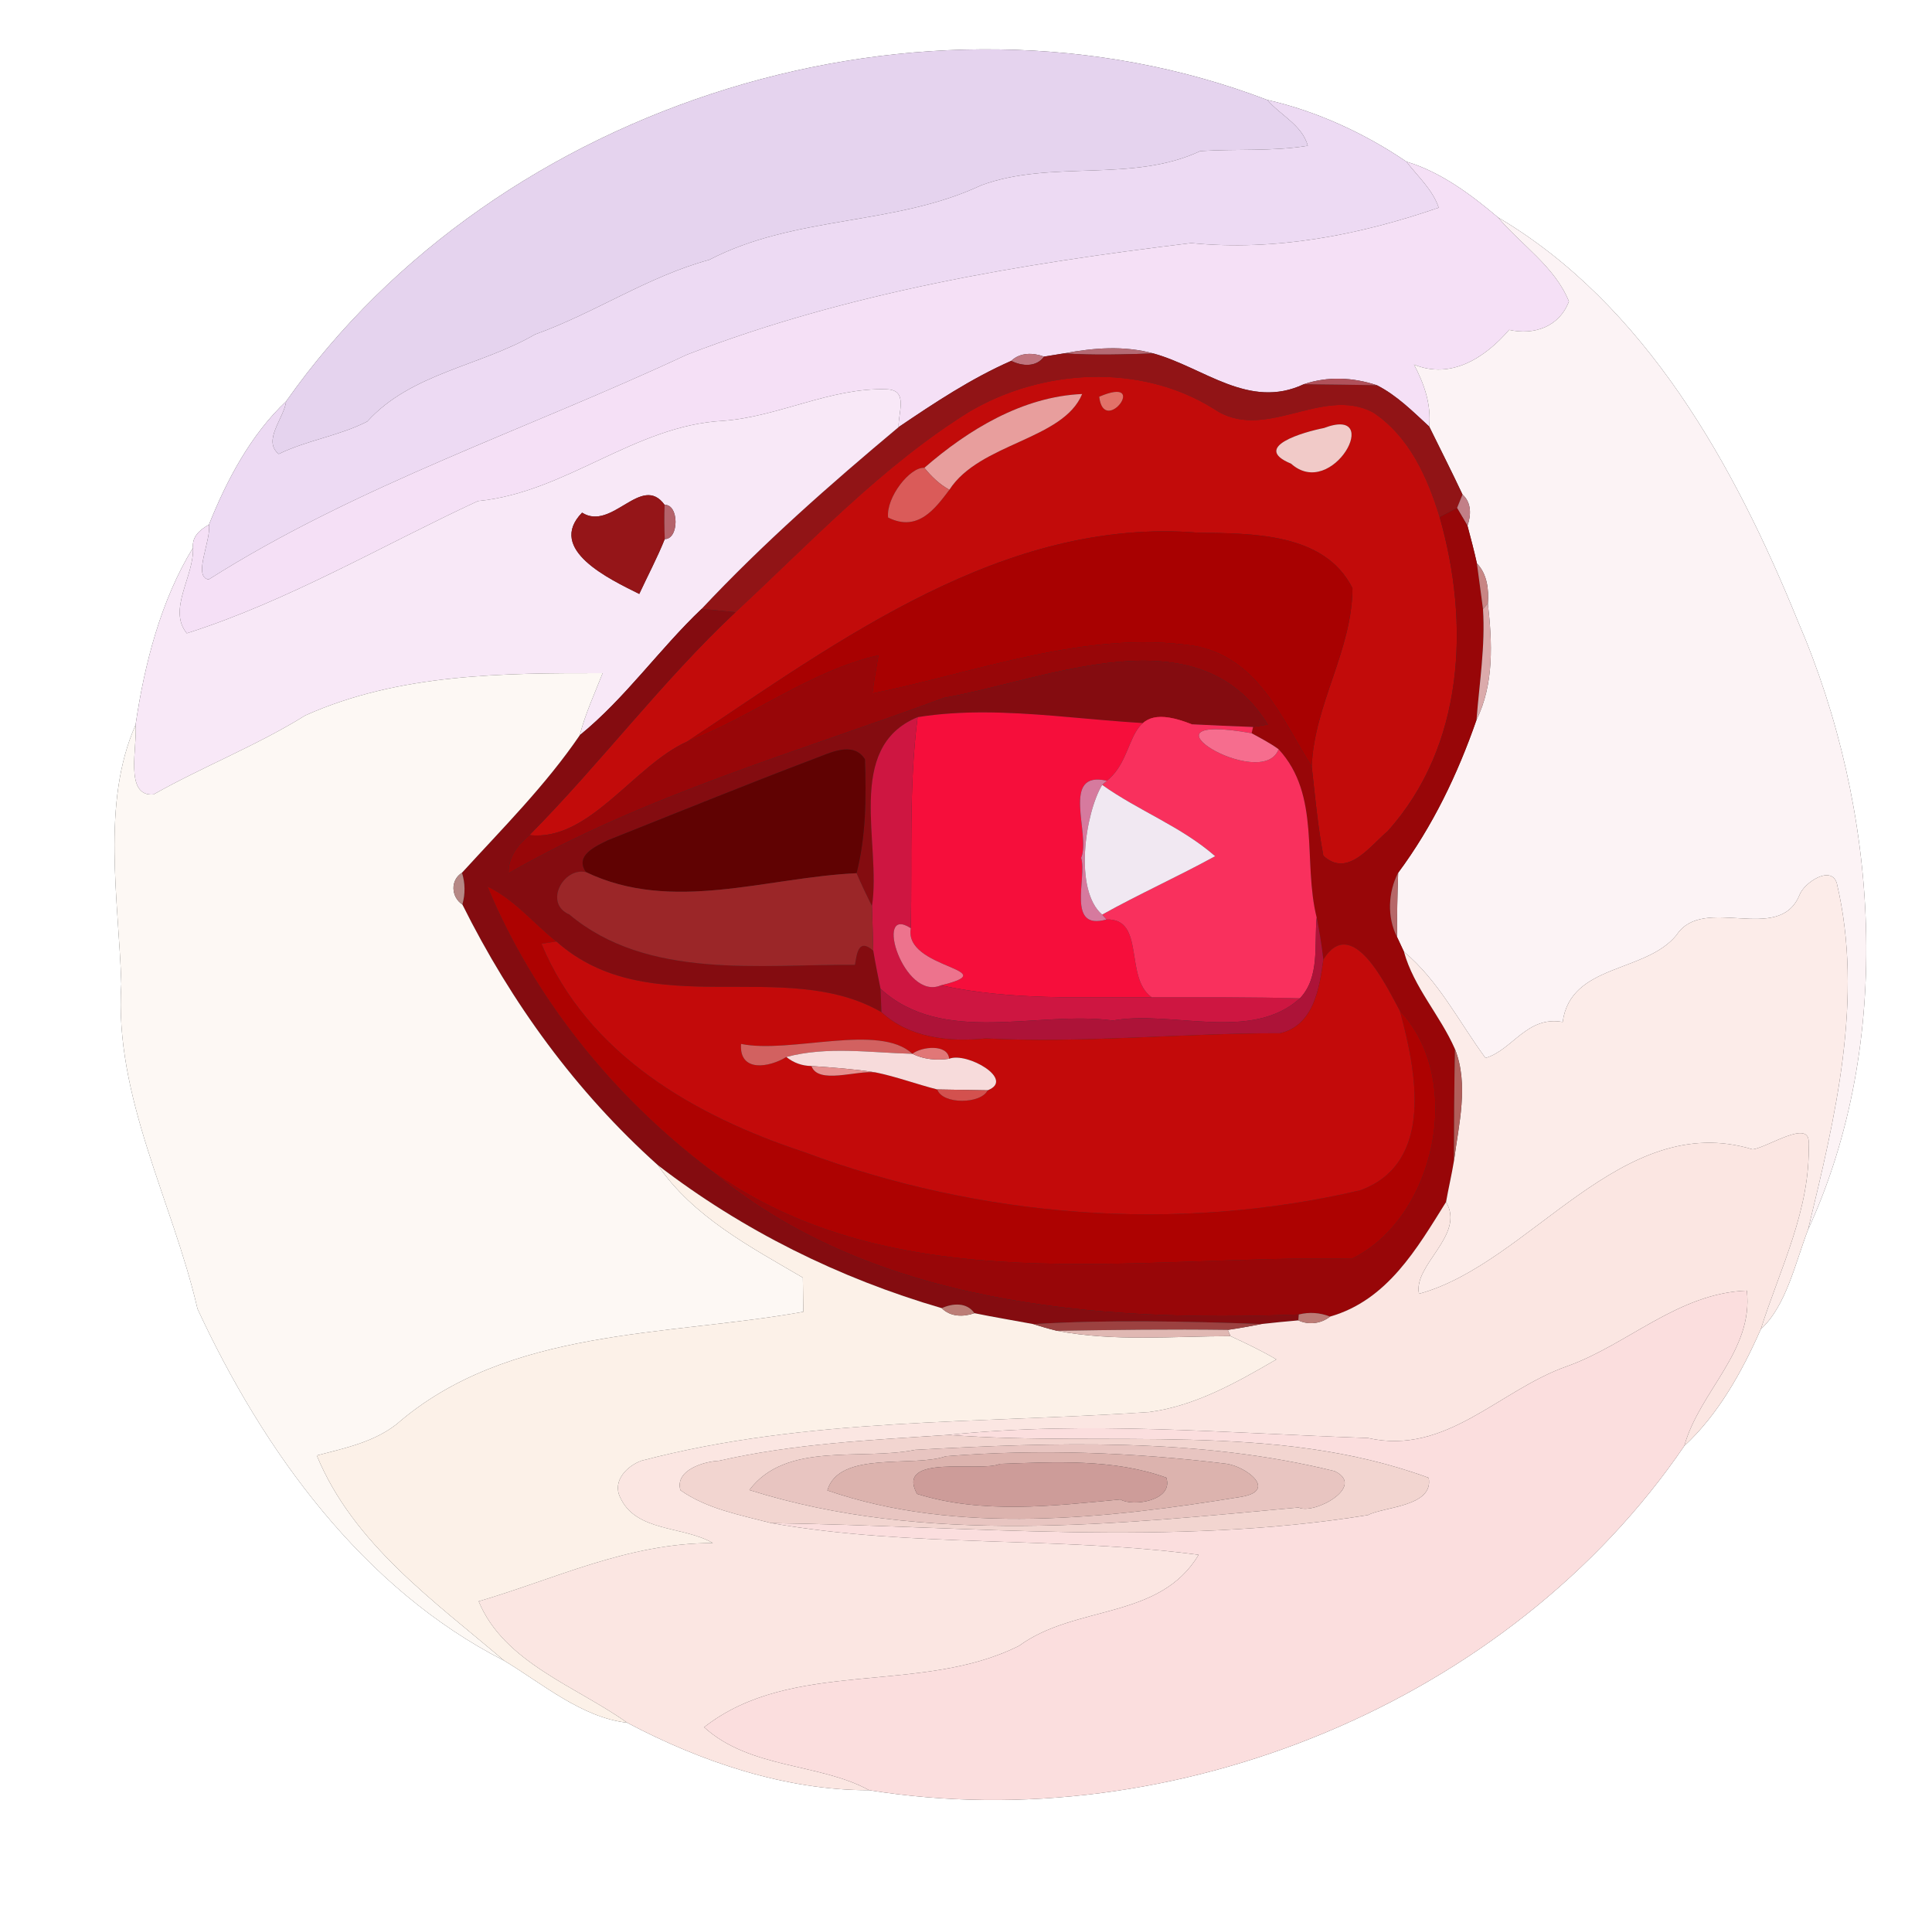 <?xml version="1.0" encoding="UTF-8" ?>
<!DOCTYPE svg PUBLIC "-//W3C//DTD SVG 1.1//EN" "http://www.w3.org/Graphics/SVG/1.1/DTD/svg11.dtd">
<svg width="250pt" height="247pt" viewBox="0 0 250 247" version="1.1" xmlns="http://www.w3.org/2000/svg">
<rect x="0" y="0" width="250" height="247" fill="#333333" stroke="none"/>
<g id="#ffffffff">
<path fill="#ffffff" opacity="1.00" d=" M 0.00 0.00 L 250.00 0.00 L 250.00 247.00 L 0.00 247.00 L 0.00 0.00 M 37.03 51.92 C 32.46 56.23 29.33 62.13 27.04 67.88 C 25.88 68.54 24.83 69.40 24.97 70.88 C 20.83 77.64 18.69 85.91 17.54 93.80 C 13.07 103.90 15.37 116.49 15.70 127.31 C 14.74 141.92 22.33 155.41 25.56 169.36 C 34.10 187.77 46.92 205.52 65.24 214.87 C 70.21 217.86 75.27 222.22 81.16 222.90 C 90.70 227.96 101.71 231.66 112.47 231.63 C 151.93 237.96 195.36 220.23 217.95 187.08 C 222.33 183.04 225.44 177.45 227.85 171.97 C 231.12 169.00 232.31 163.41 233.96 159.10 C 245.13 134.84 243.21 104.83 232.63 80.34 C 224.45 60.22 212.93 39.42 193.83 28.12 C 190.32 25.15 186.43 22.25 182.00 20.92 C 176.64 17.27 170.34 14.36 163.99 12.93 C 119.67 -4.04 64.40 13.04 37.03 51.92 Z" />
</g>
<g id="#e5d3eeff">
<path fill="#e5d3ee" opacity="1.00" d=" M 37.03 51.92 C 64.40 13.04 119.67 -4.04 163.99 12.93 C 165.70 14.93 168.49 16.17 169.23 18.86 C 164.61 19.62 159.94 19.24 155.31 19.55 C 146.45 23.70 136.12 20.62 126.98 23.97 C 115.78 29.24 102.92 27.82 91.77 33.62 C 83.82 35.78 76.95 40.51 69.23 43.27 C 62.18 47.37 53.21 48.26 47.53 54.53 C 43.93 56.39 39.74 56.95 36.07 58.74 C 33.92 57.02 36.76 54.10 37.03 51.92 Z" />
</g>
<g id="#eddaf3ff">
<path fill="#eddaf3" opacity="1.00" d=" M 163.99 12.93 C 170.34 14.36 176.64 17.27 182.00 20.92 C 183.46 22.85 185.39 24.53 186.17 26.87 C 175.93 30.41 165.02 32.53 154.15 31.45 C 132.02 34.13 109.74 37.83 88.89 45.89 C 68.28 55.54 46.22 62.79 27.00 74.98 C 24.91 74.64 27.34 69.94 27.04 67.88 C 29.33 62.13 32.46 56.23 37.03 51.92 C 36.76 54.10 33.92 57.02 36.07 58.74 C 39.74 56.95 43.93 56.39 47.53 54.53 C 53.21 48.26 62.18 47.37 69.23 43.27 C 76.95 40.51 83.82 35.78 91.77 33.62 C 102.92 27.82 115.78 29.24 126.98 23.97 C 136.12 20.62 146.45 23.70 155.31 19.55 C 159.94 19.24 164.61 19.62 169.23 18.86 C 168.49 16.17 165.70 14.93 163.99 12.93 Z" />
</g>
<g id="#f5e0f6ff">
<path fill="#f5e0f6" opacity="1.00" d=" M 182.00 20.92 C 186.43 22.25 190.32 25.15 193.83 28.12 C 196.87 31.71 201.20 34.50 203.02 39.00 C 201.77 42.28 198.52 43.41 195.28 42.68 C 192.17 46.29 187.77 49.14 182.97 47.17 C 184.29 49.66 185.22 52.31 184.94 55.19 C 182.82 53.24 180.75 51.15 178.16 49.84 C 175.05 48.81 171.79 48.67 168.72 49.71 C 161.62 53.05 155.80 47.55 149.25 45.73 C 145.43 44.69 141.52 45.00 137.70 45.72 C 137.05 45.82 135.75 46.04 135.10 46.14 C 133.68 45.62 132.02 45.58 130.85 46.69 C 125.67 48.97 120.95 52.10 116.28 55.26 C 116.20 53.41 117.60 50.45 114.73 50.37 C 107.47 50.13 100.77 53.92 93.57 54.45 C 82.11 55.05 73.22 63.74 61.84 64.83 C 49.48 70.56 37.31 77.76 24.17 81.94 C 21.65 78.86 25.15 74.52 24.97 70.88 C 24.83 69.40 25.88 68.54 27.04 67.88 C 27.34 69.94 24.91 74.64 27.00 74.98 C 46.22 62.79 68.28 55.54 88.89 45.89 C 109.74 37.83 132.02 34.13 154.15 31.45 C 165.02 32.53 175.93 30.41 186.17 26.87 C 185.39 24.53 183.46 22.85 182.00 20.92 Z" />
</g>
<g id="#fcf3f5ff">
<path fill="#fcf3f5" opacity="1.00" d=" M 193.83 28.12 C 212.93 39.42 224.45 60.22 232.63 80.34 C 243.21 104.83 245.13 134.84 233.96 159.10 C 237.48 144.57 241.20 129.22 237.69 114.31 C 236.98 111.84 233.39 114.22 232.83 115.86 C 230.13 122.25 220.45 115.66 216.95 120.97 C 212.95 125.93 203.24 124.65 202.21 132.23 C 197.57 131.39 195.71 135.88 192.22 136.89 C 188.79 132.23 186.18 126.91 181.67 123.14 C 181.44 122.66 180.99 121.70 180.77 121.22 C 180.77 118.45 180.82 115.69 180.92 112.93 C 185.37 106.93 188.62 100.18 191.06 93.14 C 193.35 88.48 193.10 83.13 192.53 78.10 C 192.67 76.25 192.44 74.28 191.11 72.89 C 190.75 71.26 190.32 69.64 189.89 68.02 C 190.37 66.66 190.43 65.03 189.25 63.99 C 187.86 61.03 186.38 58.12 184.94 55.19 C 185.22 52.31 184.29 49.66 182.97 47.17 C 187.77 49.14 192.17 46.29 195.28 42.68 C 198.52 43.41 201.77 42.28 203.02 39.00 C 201.20 34.50 196.87 31.71 193.83 28.12 Z" />
</g>
<g id="#b56a74ff">
<path fill="#b56a74" opacity="1.00" d=" M 137.70 45.72 C 141.52 45.00 145.43 44.69 149.25 45.73 C 145.39 45.86 141.55 45.99 137.70 45.72 Z" />
</g>
<g id="#c0747eff">
<path fill="#c0747e" opacity="1.00" d=" M 130.85 46.69 C 132.02 45.58 133.68 45.62 135.10 46.14 C 134.09 47.55 132.23 47.38 130.85 46.69 Z" />
</g>
<g id="#911416ff">
<path fill="#911416" opacity="1.00" d=" M 135.10 46.14 C 135.75 46.04 137.05 45.82 137.70 45.72 C 141.55 45.99 145.39 45.86 149.25 45.73 C 155.80 47.55 161.62 53.05 168.72 49.71 C 171.85 49.73 175.01 49.80 178.16 49.84 C 180.75 51.15 182.82 53.24 184.94 55.19 C 186.38 58.12 187.86 61.03 189.25 63.99 C 189.08 64.42 188.72 65.29 188.54 65.73 C 187.79 66.12 187.04 66.51 186.29 66.90 C 184.70 61.71 182.34 56.44 177.66 53.35 C 171.02 49.86 163.59 57.39 157.04 52.88 C 147.53 46.95 134.82 47.69 125.33 53.33 C 114.05 60.37 104.87 70.22 95.17 79.21 C 93.71 79.07 92.25 78.92 90.79 78.78 C 98.71 70.33 107.41 62.68 116.28 55.26 C 120.95 52.10 125.67 48.97 130.85 46.69 C 132.23 47.38 134.09 47.55 135.10 46.14 Z" />
</g>
<g id="#c20b0aff">
<path fill="#c20b0a" opacity="1.00" d=" M 125.33 53.33 C 134.82 47.69 147.53 46.95 157.04 52.88 C 163.59 57.39 171.02 49.86 177.66 53.35 C 182.34 56.44 184.70 61.71 186.29 66.90 C 190.22 80.63 189.50 96.51 179.55 107.56 C 177.23 109.51 174.37 113.62 171.24 110.72 C 170.52 106.91 170.17 103.04 169.74 99.20 C 170.03 91.18 174.98 84.15 175.01 76.11 C 171.38 68.85 161.87 69.04 155.02 68.92 C 130.00 66.90 108.67 82.81 88.92 95.95 C 82.03 99.03 76.24 108.94 68.51 108.05 C 77.73 98.74 85.61 88.19 95.17 79.21 C 104.87 70.22 114.05 60.37 125.33 53.33 M 119.61 60.53 C 117.78 60.38 114.64 64.34 114.92 66.96 C 118.76 68.89 121.02 65.80 122.85 63.37 C 126.77 57.30 137.57 56.94 140.03 50.98 C 132.34 51.31 125.29 55.59 119.61 60.53 M 142.24 51.33 C 142.84 56.56 148.88 48.48 142.24 51.33 M 171.32 55.38 C 168.75 55.88 161.83 57.84 167.06 59.99 C 172.43 64.81 179.15 52.40 171.32 55.38 Z" />
</g>
<g id="#b0515bff">
<path fill="#b0515b" opacity="1.00" d=" M 168.72 49.71 C 171.79 48.67 175.05 48.81 178.16 49.84 C 175.01 49.80 171.85 49.73 168.72 49.71 Z" />
</g>
<g id="#f8e8f7ff">
<path fill="#f8e8f7" opacity="1.00" d=" M 93.57 54.45 C 100.77 53.92 107.47 50.13 114.73 50.37 C 117.60 50.45 116.20 53.41 116.28 55.26 C 107.41 62.68 98.71 70.33 90.79 78.78 C 85.29 84.01 80.93 90.32 75.02 95.13 C 75.73 92.35 76.94 89.76 77.98 87.10 C 65.16 87.09 51.63 87.13 39.50 92.57 C 33.23 96.47 26.30 99.16 19.87 102.79 C 16.03 103.13 17.81 96.58 17.54 93.80 C 18.69 85.91 20.83 77.64 24.97 70.88 C 25.15 74.52 21.65 78.86 24.17 81.94 C 37.31 77.76 49.48 70.56 61.84 64.83 C 73.22 63.74 82.11 55.05 93.57 54.45 M 75.32 66.33 C 70.67 71.10 78.94 74.96 82.72 76.85 C 83.82 74.48 85.05 72.17 86.02 69.75 C 87.89 69.77 87.88 65.24 86.00 65.32 C 83.01 61.19 79.20 68.79 75.32 66.33 Z" />
</g>
<g id="#e89e9dff">
<path fill="#e89e9d" opacity="1.00" d=" M 119.61 60.53 C 125.29 55.59 132.34 51.31 140.03 50.98 C 137.57 56.94 126.77 57.30 122.85 63.37 C 121.57 62.67 120.52 61.65 119.61 60.53 Z" />
</g>
<g id="#e27269ff">
<path fill="#e27269" opacity="1.00" d=" M 142.24 51.33 C 148.88 48.48 142.84 56.56 142.24 51.33 Z" />
</g>
<g id="#f1cac8ff">
<path fill="#f1cac8" opacity="1.00" d=" M 171.32 55.38 C 179.15 52.40 172.43 64.81 167.06 59.99 C 161.83 57.84 168.75 55.88 171.32 55.38 Z" />
</g>
<g id="#da5b59ff">
<path fill="#da5b59" opacity="1.00" d=" M 114.92 66.96 C 114.64 64.34 117.78 60.38 119.61 60.53 C 120.52 61.65 121.57 62.67 122.85 63.37 C 121.02 65.80 118.76 68.89 114.92 66.96 Z" />
</g>
<g id="#951518ff">
<path fill="#951518" opacity="1.00" d=" M 75.32 66.33 C 79.20 68.79 83.01 61.19 86.00 65.32 C 85.95 66.80 85.96 68.27 86.02 69.75 C 85.05 72.17 83.82 74.48 82.72 76.85 C 78.94 74.96 70.67 71.10 75.32 66.33 Z" />
</g>
<g id="#c27f87ff">
<path fill="#c27f87" opacity="1.00" d=" M 189.25 63.99 C 190.43 65.03 190.37 66.66 189.89 68.02 C 189.55 67.45 188.88 66.30 188.54 65.73 C 188.72 65.29 189.08 64.42 189.25 63.99 Z" />
</g>
<g id="#b5636bff">
<path fill="#b5636b" opacity="1.00" d=" M 86.00 65.32 C 87.88 65.24 87.89 69.77 86.02 69.75 C 85.96 68.27 85.95 66.80 86.00 65.32 Z" />
</g>
<g id="#980608ff">
<path fill="#980608" opacity="1.00" d=" M 186.29 66.90 C 187.04 66.51 187.79 66.12 188.54 65.73 C 188.88 66.30 189.55 67.45 189.89 68.02 C 190.32 69.64 190.75 71.26 191.11 72.89 C 191.31 74.36 191.70 77.31 191.90 78.79 C 192.21 83.61 191.43 88.36 191.06 93.14 C 188.62 100.18 185.37 106.93 180.92 112.93 C 179.61 115.44 179.48 118.69 180.77 121.22 C 180.99 121.70 181.44 122.66 181.67 123.14 C 182.95 127.77 186.36 131.37 188.27 135.73 C 188.17 140.56 188.15 145.39 188.14 150.22 C 187.85 152.00 187.43 153.75 187.12 155.52 C 183.32 161.60 179.52 168.23 172.11 170.35 C 170.78 169.83 169.43 169.74 168.06 170.08 C 141.77 171.09 112.47 168.81 91.68 151.19 C 115.79 168.71 147.18 162.27 174.90 162.87 C 185.60 157.72 189.66 139.81 181.14 130.79 C 179.35 127.49 174.96 118.21 171.24 124.15 C 171.03 122.33 170.74 120.52 170.38 118.73 C 168.56 111.45 170.96 102.90 165.45 96.94 C 164.35 96.14 163.14 95.52 161.96 94.87 L 162.15 94.06 C 162.63 93.98 163.57 93.83 164.05 93.75 C 154.99 79.04 135.38 87.99 122.16 90.29 C 103.19 97.31 83.45 102.87 65.81 112.99 C 65.77 110.90 66.98 109.31 68.51 108.05 C 76.24 108.94 82.03 99.03 88.92 95.95 C 97.37 92.74 104.81 86.81 113.67 84.79 C 113.41 86.43 113.08 88.07 112.89 89.73 C 126.56 86.96 140.35 81.52 154.41 83.55 C 162.77 85.01 165.80 92.88 169.74 99.20 C 170.17 103.04 170.52 106.91 171.24 110.72 C 174.37 113.62 177.23 109.51 179.55 107.56 C 189.50 96.51 190.22 80.63 186.29 66.90 Z" />
</g>
<g id="#a80101ff">
<path fill="#a80101" opacity="1.00" d=" M 88.92 95.95 C 108.67 82.81 130.00 66.90 155.02 68.92 C 161.87 69.04 171.38 68.85 175.01 76.11 C 174.98 84.15 170.03 91.18 169.74 99.20 C 165.80 92.88 162.77 85.01 154.41 83.55 C 140.35 81.52 126.56 86.96 112.89 89.73 C 113.08 88.07 113.41 86.43 113.67 84.79 C 104.81 86.81 97.37 92.74 88.92 95.95 Z" />
</g>
<g id="#c88685ff">
<path fill="#c88685" opacity="1.00" d=" M 191.11 72.89 C 192.44 74.28 192.67 76.25 192.53 78.10 L 191.90 78.79 C 191.70 77.31 191.31 74.36 191.11 72.89 Z" />
</g>
<g id="#dbaaabff">
<path fill="#dbaaab" opacity="1.00" d=" M 192.53 78.10 C 193.10 83.13 193.35 88.48 191.06 93.14 C 191.43 88.36 192.21 83.61 191.90 78.79 L 192.53 78.10 Z" />
</g>
<g id="#840c10ff">
<path fill="#840c10" opacity="1.00" d=" M 75.02 95.13 C 80.93 90.32 85.29 84.01 90.79 78.78 C 92.25 78.92 93.71 79.07 95.17 79.21 C 85.61 88.19 77.73 98.74 68.51 108.05 C 66.98 109.31 65.77 110.90 65.81 112.99 C 83.45 102.87 103.19 97.31 122.16 90.29 C 135.38 87.99 154.99 79.04 164.05 93.75 C 163.57 93.83 162.63 93.98 162.15 94.06 C 159.50 93.96 156.85 93.85 154.21 93.71 C 142.47 93.89 130.30 90.93 118.74 92.79 C 109.21 96.72 114.09 109.23 112.83 117.25 C 112.14 115.84 111.45 114.43 110.84 112.98 C 112.06 108.18 112.10 103.14 111.92 98.23 C 110.36 95.81 107.33 97.47 105.27 98.21 C 96.36 101.59 87.53 105.19 78.68 108.71 C 77.07 109.50 74.32 110.70 75.83 112.84 C 72.89 112.18 70.34 116.89 73.67 118.32 C 83.78 126.81 98.40 124.75 110.63 124.83 C 110.89 123.13 111.18 121.42 113.00 123.00 C 113.27 124.65 113.61 126.29 113.94 127.93 C 113.97 128.69 114.03 130.20 114.06 130.96 C 101.50 123.70 84.02 132.52 72.00 121.82 C 69.03 119.46 66.56 116.36 63.08 114.71 C 69.06 129.10 79.29 141.78 91.68 151.19 C 112.47 168.81 141.77 171.09 168.06 170.08 L 168.00 170.84 C 166.42 170.98 164.84 171.13 163.26 171.31 C 153.41 170.96 143.54 170.73 133.70 171.32 C 131.15 170.84 128.62 170.43 126.09 169.91 C 125.11 168.47 123.25 168.62 121.86 169.26 C 108.58 165.39 96.09 159.20 85.13 150.76 C 74.54 141.27 66.15 129.73 59.83 117.03 C 60.22 115.65 60.20 114.28 59.78 112.92 C 65.04 107.16 70.61 101.60 75.02 95.13 Z" />
</g>
<g id="#fdf8f4ff">
<path fill="#fdf8f4" opacity="1.00" d=" M 39.50 92.57 C 51.63 87.13 65.16 87.09 77.98 87.10 C 76.94 89.76 75.73 92.35 75.02 95.13 C 70.61 101.60 65.04 107.16 59.78 112.92 C 58.24 113.88 58.37 116.07 59.83 117.03 C 66.15 129.73 74.54 141.27 85.13 150.76 C 89.71 157.46 97.06 161.31 103.89 165.31 L 103.95 169.73 C 86.31 172.92 65.74 171.73 51.31 184.28 C 48.31 186.62 44.58 187.38 40.99 188.32 C 45.70 199.74 56.14 207.12 65.24 214.87 C 46.92 205.52 34.10 187.77 25.56 169.36 C 22.33 155.41 14.74 141.92 15.70 127.31 C 15.37 116.49 13.07 103.90 17.54 93.80 C 17.81 96.58 16.03 103.13 19.87 102.79 C 26.30 99.16 33.23 96.47 39.50 92.57 Z" />
</g>
<g id="#f60e3bff">
<path fill="#f60e3b" opacity="1.00" d=" M 118.74 92.79 C 130.30 90.93 142.47 93.89 154.21 93.71 C 145.16 90.12 147.57 97.59 143.23 101.02 C 137.16 99.62 141.17 107.98 139.90 111.00 C 140.68 113.61 137.95 120.45 143.18 118.97 C 148.25 118.80 145.45 126.48 149.02 129.03 C 139.92 129.00 130.71 129.45 121.75 127.49 C 130.35 125.40 116.89 125.39 117.86 120.10 C 118.05 110.99 117.58 101.84 118.74 92.79 Z" />
</g>
<g id="#ce1641ff">
<path fill="#ce1641" opacity="1.00" d=" M 112.83 117.25 C 114.09 109.23 109.21 96.72 118.74 92.79 C 117.58 101.84 118.05 110.99 117.86 120.10 C 113.00 116.91 116.92 129.57 121.75 127.49 C 130.71 129.45 139.92 129.00 149.02 129.03 C 155.42 129.03 161.82 129.00 168.21 129.17 C 161.92 134.88 151.63 130.66 144.00 132.04 C 134.28 130.72 122.01 135.36 113.94 127.93 C 113.61 126.29 113.27 124.65 113.00 123.00 C 112.94 121.08 112.91 119.17 112.83 117.25 Z" />
</g>
<g id="#f9305dff">
<path fill="#f9305d" opacity="1.00" d=" M 143.23 101.02 C 147.57 97.59 145.16 90.12 154.21 93.71 C 156.85 93.85 159.50 93.96 162.15 94.06 L 161.96 94.87 C 145.67 91.95 163.39 102.59 165.45 96.94 C 170.96 102.90 168.56 111.45 170.38 118.73 C 170.03 122.18 170.84 126.39 168.21 129.17 C 161.82 129.00 155.42 129.03 149.02 129.03 C 145.45 126.48 148.25 118.80 143.18 118.97 L 142.62 118.34 C 147.41 115.67 152.43 113.42 157.24 110.78 C 152.88 106.95 147.31 104.90 142.62 101.55 L 143.23 101.02 Z" />
</g>
<g id="#f66d8eff">
<path fill="#f66d8e" opacity="1.00" d=" M 165.45 96.94 C 163.39 102.59 145.67 91.95 161.96 94.87 C 163.14 95.52 164.35 96.14 165.45 96.94 Z" />
</g>
<g id="#600202ff">
<path fill="#600202" opacity="1.00" d=" M 105.27 98.21 C 107.33 97.47 110.36 95.81 111.92 98.23 C 112.10 103.14 112.06 108.18 110.84 112.98 C 99.21 113.51 86.97 118.19 75.83 112.84 C 74.32 110.70 77.07 109.50 78.68 108.71 C 87.53 105.19 96.36 101.59 105.27 98.21 Z" />
</g>
<g id="#d67a9eff">
<path fill="#d67a9e" opacity="1.00" d=" M 139.90 111.00 C 141.17 107.98 137.16 99.62 143.23 101.02 L 142.62 101.55 C 140.41 105.24 138.93 115.17 142.62 118.34 L 143.18 118.97 C 137.95 120.45 140.68 113.61 139.90 111.00 Z" />
</g>
<g id="#f1e8f2ff">
<path fill="#f1e8f2" opacity="1.00" d=" M 142.62 118.34 C 138.93 115.17 140.41 105.24 142.62 101.55 C 147.31 104.90 152.88 106.95 157.24 110.78 C 152.43 113.42 147.41 115.67 142.62 118.34 Z" />
</g>
<g id="#b68885ff">
<path fill="#b68885" opacity="1.00" d=" M 59.83 117.03 C 58.37 116.07 58.24 113.88 59.78 112.92 C 60.20 114.28 60.22 115.65 59.83 117.03 Z" />
</g>
<g id="#9b2628ff">
<path fill="#9b2628" opacity="1.00" d=" M 73.67 118.32 C 70.34 116.89 72.89 112.18 75.83 112.84 C 86.97 118.19 99.21 113.51 110.84 112.98 C 111.45 114.43 112.14 115.84 112.83 117.25 C 112.91 119.17 112.94 121.08 113.00 123.00 C 111.18 121.42 110.89 123.13 110.63 124.83 C 98.40 124.75 83.78 126.81 73.67 118.32 Z" />
</g>
<g id="#b66869ff">
<path fill="#b66869" opacity="1.00" d=" M 180.77 121.22 C 179.48 118.69 179.61 115.44 180.92 112.93 C 180.82 115.69 180.77 118.45 180.77 121.22 Z" />
</g>
<g id="#fcece9ff">
<path fill="#fcece9" opacity="1.00" d=" M 232.83 115.86 C 233.39 114.22 236.98 111.84 237.69 114.31 C 241.20 129.22 237.48 144.57 233.96 159.10 C 232.31 163.41 231.12 169.00 227.85 171.97 C 230.35 164.11 234.31 156.43 234.03 147.98 C 234.32 144.61 228.67 148.52 226.78 148.71 C 209.76 143.53 198.04 163.48 183.62 167.40 C 182.83 163.64 189.67 159.81 187.12 155.52 C 187.43 153.75 187.85 152.00 188.14 150.22 C 188.75 145.51 190.09 140.33 188.27 135.73 C 186.36 131.37 182.95 127.77 181.67 123.14 C 186.18 126.91 188.79 132.23 192.22 136.89 C 195.71 135.88 197.57 131.39 202.21 132.23 C 203.24 124.65 212.95 125.93 216.95 120.97 C 220.45 115.66 230.13 122.25 232.83 115.86 Z" />
</g>
<g id="#ad0201ff">
<path fill="#ad0201" opacity="1.00" d=" M 63.08 114.71 C 66.56 116.36 69.03 119.46 72.00 121.82 C 71.51 121.89 70.54 122.03 70.06 122.10 C 76.04 136.45 89.94 144.40 103.99 149.04 C 126.82 157.57 152.32 159.56 176.04 154.00 C 185.62 150.48 183.29 138.62 181.14 130.79 C 189.66 139.81 185.60 157.72 174.90 162.87 C 147.18 162.27 115.79 168.71 91.68 151.19 C 79.29 141.78 69.06 129.10 63.08 114.71 Z" />
</g>
<g id="#ed738dff">
<path fill="#ed738d" opacity="1.00" d=" M 121.75 127.49 C 116.92 129.57 113.00 116.91 117.86 120.10 C 116.89 125.39 130.35 125.40 121.75 127.49 Z" />
</g>
<g id="#ad1338ff">
<path fill="#ad1338" opacity="1.00" d=" M 170.38 118.73 C 170.74 120.52 171.03 122.33 171.24 124.15 C 170.75 127.87 169.98 132.70 165.62 133.69 C 152.93 133.67 140.25 135.00 127.58 134.36 C 122.84 134.84 117.68 134.31 114.06 130.96 C 114.03 130.20 113.97 128.69 113.94 127.93 C 122.01 135.36 134.28 130.72 144.00 132.04 C 151.63 130.66 161.92 134.88 168.21 129.17 C 170.84 126.39 170.03 122.18 170.38 118.73 Z" />
</g>
<g id="#c30a0aff">
<path fill="#c30a0a" opacity="1.00" d=" M 70.06 122.10 C 70.54 122.03 71.51 121.89 72.00 121.82 C 84.02 132.52 101.50 123.70 114.06 130.96 C 117.68 134.31 122.84 134.84 127.58 134.36 C 140.25 135.00 152.93 133.67 165.62 133.69 C 169.98 132.70 170.75 127.87 171.24 124.15 C 174.96 118.21 179.35 127.49 181.14 130.79 C 183.29 138.62 185.62 150.48 176.04 154.00 C 152.32 159.56 126.82 157.57 103.99 149.04 C 89.94 144.40 76.04 136.45 70.06 122.10 M 95.89 135.07 C 95.63 138.82 99.59 138.10 101.75 136.76 C 102.70 137.52 103.78 137.91 105.00 137.93 C 105.87 140.35 110.82 138.46 113.28 138.75 C 115.99 139.30 118.59 140.28 121.28 140.96 C 121.96 142.94 126.95 142.86 127.80 141.07 C 131.41 139.69 125.14 136.08 122.82 136.99 C 122.65 135.04 119.25 135.41 118.06 136.35 C 113.79 132.33 102.27 136.38 95.89 135.07 Z" />
</g>
<g id="#d26160ff">
<path fill="#d26160" opacity="1.00" d=" M 95.89 135.07 C 102.27 136.38 113.79 132.33 118.06 136.35 C 112.65 136.21 107.06 135.34 101.75 136.76 C 99.59 138.10 95.63 138.82 95.89 135.07 Z" />
</g>
<g id="#f7dbdbff">
<path fill="#f7dbdb" opacity="1.00" d=" M 101.75 136.76 C 107.06 135.34 112.65 136.21 118.06 136.35 C 119.54 137.08 121.20 137.22 122.82 136.99 C 125.14 136.08 131.41 139.69 127.80 141.07 C 126.17 141.04 122.91 140.98 121.28 140.96 C 118.59 140.28 115.99 139.30 113.28 138.75 C 110.52 138.32 107.77 138.12 105.00 137.93 C 103.78 137.91 102.70 137.52 101.75 136.76 Z" />
</g>
<g id="#e17777ff">
<path fill="#e17777" opacity="1.00" d=" M 118.06 136.35 C 119.25 135.41 122.65 135.04 122.82 136.99 C 121.20 137.22 119.54 137.08 118.06 136.35 Z" />
</g>
<g id="#b15e5aff">
<path fill="#b15e5a" opacity="1.00" d=" M 188.27 135.73 C 190.09 140.33 188.75 145.51 188.14 150.22 C 188.15 145.39 188.17 140.56 188.27 135.73 Z" />
</g>
<g id="#e6908fff">
<path fill="#e6908f" opacity="1.00" d=" M 105.00 137.93 C 107.77 138.12 110.52 138.32 113.28 138.75 C 110.82 138.46 105.87 140.35 105.00 137.93 Z" />
</g>
<g id="#d3514eff">
<path fill="#d3514e" opacity="1.00" d=" M 121.28 140.96 C 122.91 140.98 126.17 141.04 127.80 141.07 C 126.95 142.86 121.96 142.94 121.28 140.96 Z" />
</g>
<g id="#fbe6e2ff">
<path fill="#fbe6e2" opacity="1.00" d=" M 183.62 167.40 C 198.04 163.48 209.76 143.53 226.78 148.71 C 228.67 148.52 234.32 144.61 234.03 147.98 C 234.31 156.43 230.35 164.11 227.85 171.97 C 225.44 177.45 222.33 183.04 217.95 187.08 C 219.92 180.01 226.93 174.81 226.04 166.99 C 217.16 167.30 210.59 174.00 202.76 176.78 C 193.97 179.87 187.14 188.36 177.01 186.06 C 158.94 185.45 140.71 183.79 122.70 185.66 C 112.77 186.31 102.75 186.79 93.01 189.01 C 91.25 189.07 87.27 190.16 88.05 192.82 C 91.51 195.25 95.80 196.02 99.81 197.07 C 118.06 200.27 136.76 198.75 155.10 201.17 C 150.06 209.62 139.20 207.59 131.86 212.95 C 119.06 219.37 102.57 214.50 91.11 223.48 C 97.07 228.90 106.07 228.11 112.47 231.63 C 101.71 231.66 90.70 227.96 81.16 222.90 C 74.59 218.21 65.19 215.10 61.94 207.19 C 71.91 204.27 81.27 199.64 92.24 199.65 C 88.40 197.40 82.27 198.28 80.23 193.70 C 79.22 191.58 81.17 189.64 83.03 188.99 C 104.43 183.37 126.81 184.20 148.71 182.70 C 154.69 181.91 160.04 178.86 165.16 175.89 C 163.25 174.77 161.25 173.81 159.23 172.88 L 158.87 172.07 C 160.34 171.86 161.80 171.59 163.26 171.31 C 164.84 171.13 166.42 170.98 168.00 170.84 C 169.36 171.47 170.94 171.27 172.11 170.35 C 179.52 168.23 183.32 161.60 187.12 155.52 C 189.67 159.81 182.83 163.64 183.62 167.40 Z" />
</g>
<g id="#fcf1e8ff">
<path fill="#fcf1e8" opacity="1.00" d=" M 85.13 150.76 C 96.09 159.20 108.58 165.39 121.86 169.26 C 122.99 170.40 124.65 170.41 126.09 169.91 C 128.62 170.43 131.15 170.84 133.70 171.32 C 134.71 171.64 135.74 171.94 136.78 172.19 C 144.18 173.61 151.75 172.89 159.23 172.88 C 161.25 173.81 163.25 174.77 165.16 175.89 C 160.04 178.86 154.69 181.91 148.71 182.70 C 126.81 184.20 104.43 183.37 83.03 188.99 C 81.17 189.64 79.22 191.58 80.23 193.70 C 82.27 198.28 88.40 197.40 92.24 199.65 C 81.27 199.64 71.91 204.27 61.94 207.19 C 65.19 215.10 74.59 218.21 81.16 222.90 C 75.27 222.22 70.21 217.86 65.24 214.87 C 56.14 207.12 45.70 199.74 40.99 188.32 C 44.58 187.38 48.31 186.62 51.31 184.28 C 65.74 171.73 86.31 172.92 103.95 169.73 L 103.89 165.31 C 97.06 161.31 89.71 157.46 85.13 150.76 Z" />
</g>
<g id="#fbdedeff">
<path fill="#fbdede" opacity="1.00" d=" M 202.76 176.78 C 210.59 174.00 217.16 167.30 226.04 166.99 C 226.93 174.81 219.92 180.01 217.95 187.08 C 195.36 220.23 151.93 237.96 112.47 231.63 C 106.07 228.11 97.07 228.90 91.11 223.48 C 102.57 214.50 119.06 219.37 131.86 212.95 C 139.20 207.59 150.06 209.62 155.10 201.17 C 136.76 198.75 118.06 200.27 99.81 197.07 C 125.50 197.43 151.54 200.16 177.02 196.03 C 179.04 194.94 185.56 194.96 184.87 191.21 C 165.07 183.92 143.32 187.23 122.70 185.66 C 140.71 183.79 158.94 185.45 177.01 186.06 C 187.14 188.36 193.97 179.87 202.76 176.78 Z" />
</g>
<g id="#bc7d76ff">
<path fill="#bc7d76" opacity="1.00" d=" M 121.86 169.26 C 123.25 168.62 125.11 168.47 126.09 169.91 C 124.65 170.41 122.99 170.40 121.86 169.26 Z" />
</g>
<g id="#bc7b75ff">
<path fill="#bc7b75" opacity="1.00" d=" M 168.06 170.08 C 169.43 169.74 170.78 169.83 172.11 170.35 C 170.94 171.27 169.36 171.47 168.00 170.84 L 168.06 170.08 Z" />
</g>
<g id="#9c4140ff">
<path fill="#9c4140" opacity="1.00" d=" M 133.70 171.32 C 143.54 170.73 153.41 170.96 163.26 171.31 C 161.80 171.59 160.34 171.86 158.87 172.07 C 151.50 171.97 144.14 172.07 136.78 172.19 C 135.74 171.94 134.71 171.64 133.70 171.32 Z" />
</g>
<g id="#e0b8b3ff">
<path fill="#e0b8b3" opacity="1.00" d=" M 136.78 172.19 C 144.14 172.07 151.50 171.97 158.87 172.07 L 159.23 172.88 C 151.75 172.89 144.18 173.61 136.78 172.19 Z" />
</g>
<g id="#f2d5d0ff">
<path fill="#f2d5d0" opacity="1.00" d=" M 93.01 189.01 C 102.75 186.79 112.77 186.31 122.70 185.66 C 143.32 187.23 165.07 183.92 184.87 191.21 C 185.56 194.96 179.04 194.94 177.02 196.03 C 151.54 200.16 125.50 197.43 99.81 197.07 C 95.80 196.02 91.51 195.25 88.05 192.82 C 87.27 190.16 91.25 189.07 93.01 189.01 M 118.41 187.59 C 111.41 189.02 101.73 186.45 96.97 192.79 C 119.80 199.99 144.56 197.20 168.04 195.05 C 170.02 196.04 176.83 192.33 172.71 190.35 C 155.03 185.98 136.45 186.62 118.41 187.59 Z" />
</g>
<g id="#e8c5c1ff">
<path fill="#e8c5c1" opacity="1.00" d=" M 118.41 187.59 C 136.45 186.62 155.03 185.98 172.71 190.35 C 176.83 192.33 170.02 196.04 168.04 195.05 C 144.56 197.20 119.80 199.99 96.97 192.79 C 101.73 186.45 111.41 189.02 118.41 187.59 M 122.38 188.42 C 118.23 189.91 108.57 187.64 107.06 192.84 C 123.87 198.65 143.30 196.50 160.68 193.66 C 165.30 192.84 161.29 189.76 158.69 189.39 C 146.67 187.92 134.47 187.45 122.38 188.42 Z" />
</g>
<g id="#dcb3aeff">
<path fill="#dcb3ae" opacity="1.00" d=" M 122.38 188.42 C 134.47 187.45 146.67 187.92 158.69 189.39 C 161.29 189.76 165.30 192.84 160.68 193.66 C 143.30 196.50 123.87 198.65 107.06 192.84 C 108.57 187.64 118.23 189.91 122.38 188.42 M 129.38 189.41 C 126.90 190.55 115.79 188.00 118.66 193.29 C 127.07 195.93 136.28 194.85 144.98 194.01 C 146.56 194.98 151.90 194.18 150.92 191.19 C 144.11 188.73 136.48 189.16 129.38 189.41 Z" />
</g>
<g id="#cd9c99ff">
<path fill="#cd9c99" opacity="1.00" d=" M 129.38 189.41 C 136.48 189.16 144.11 188.73 150.92 191.19 C 151.90 194.18 146.56 194.98 144.98 194.01 C 136.28 194.85 127.07 195.93 118.66 193.29 C 115.79 188.00 126.90 190.55 129.38 189.41 Z" />
</g>
</svg>
